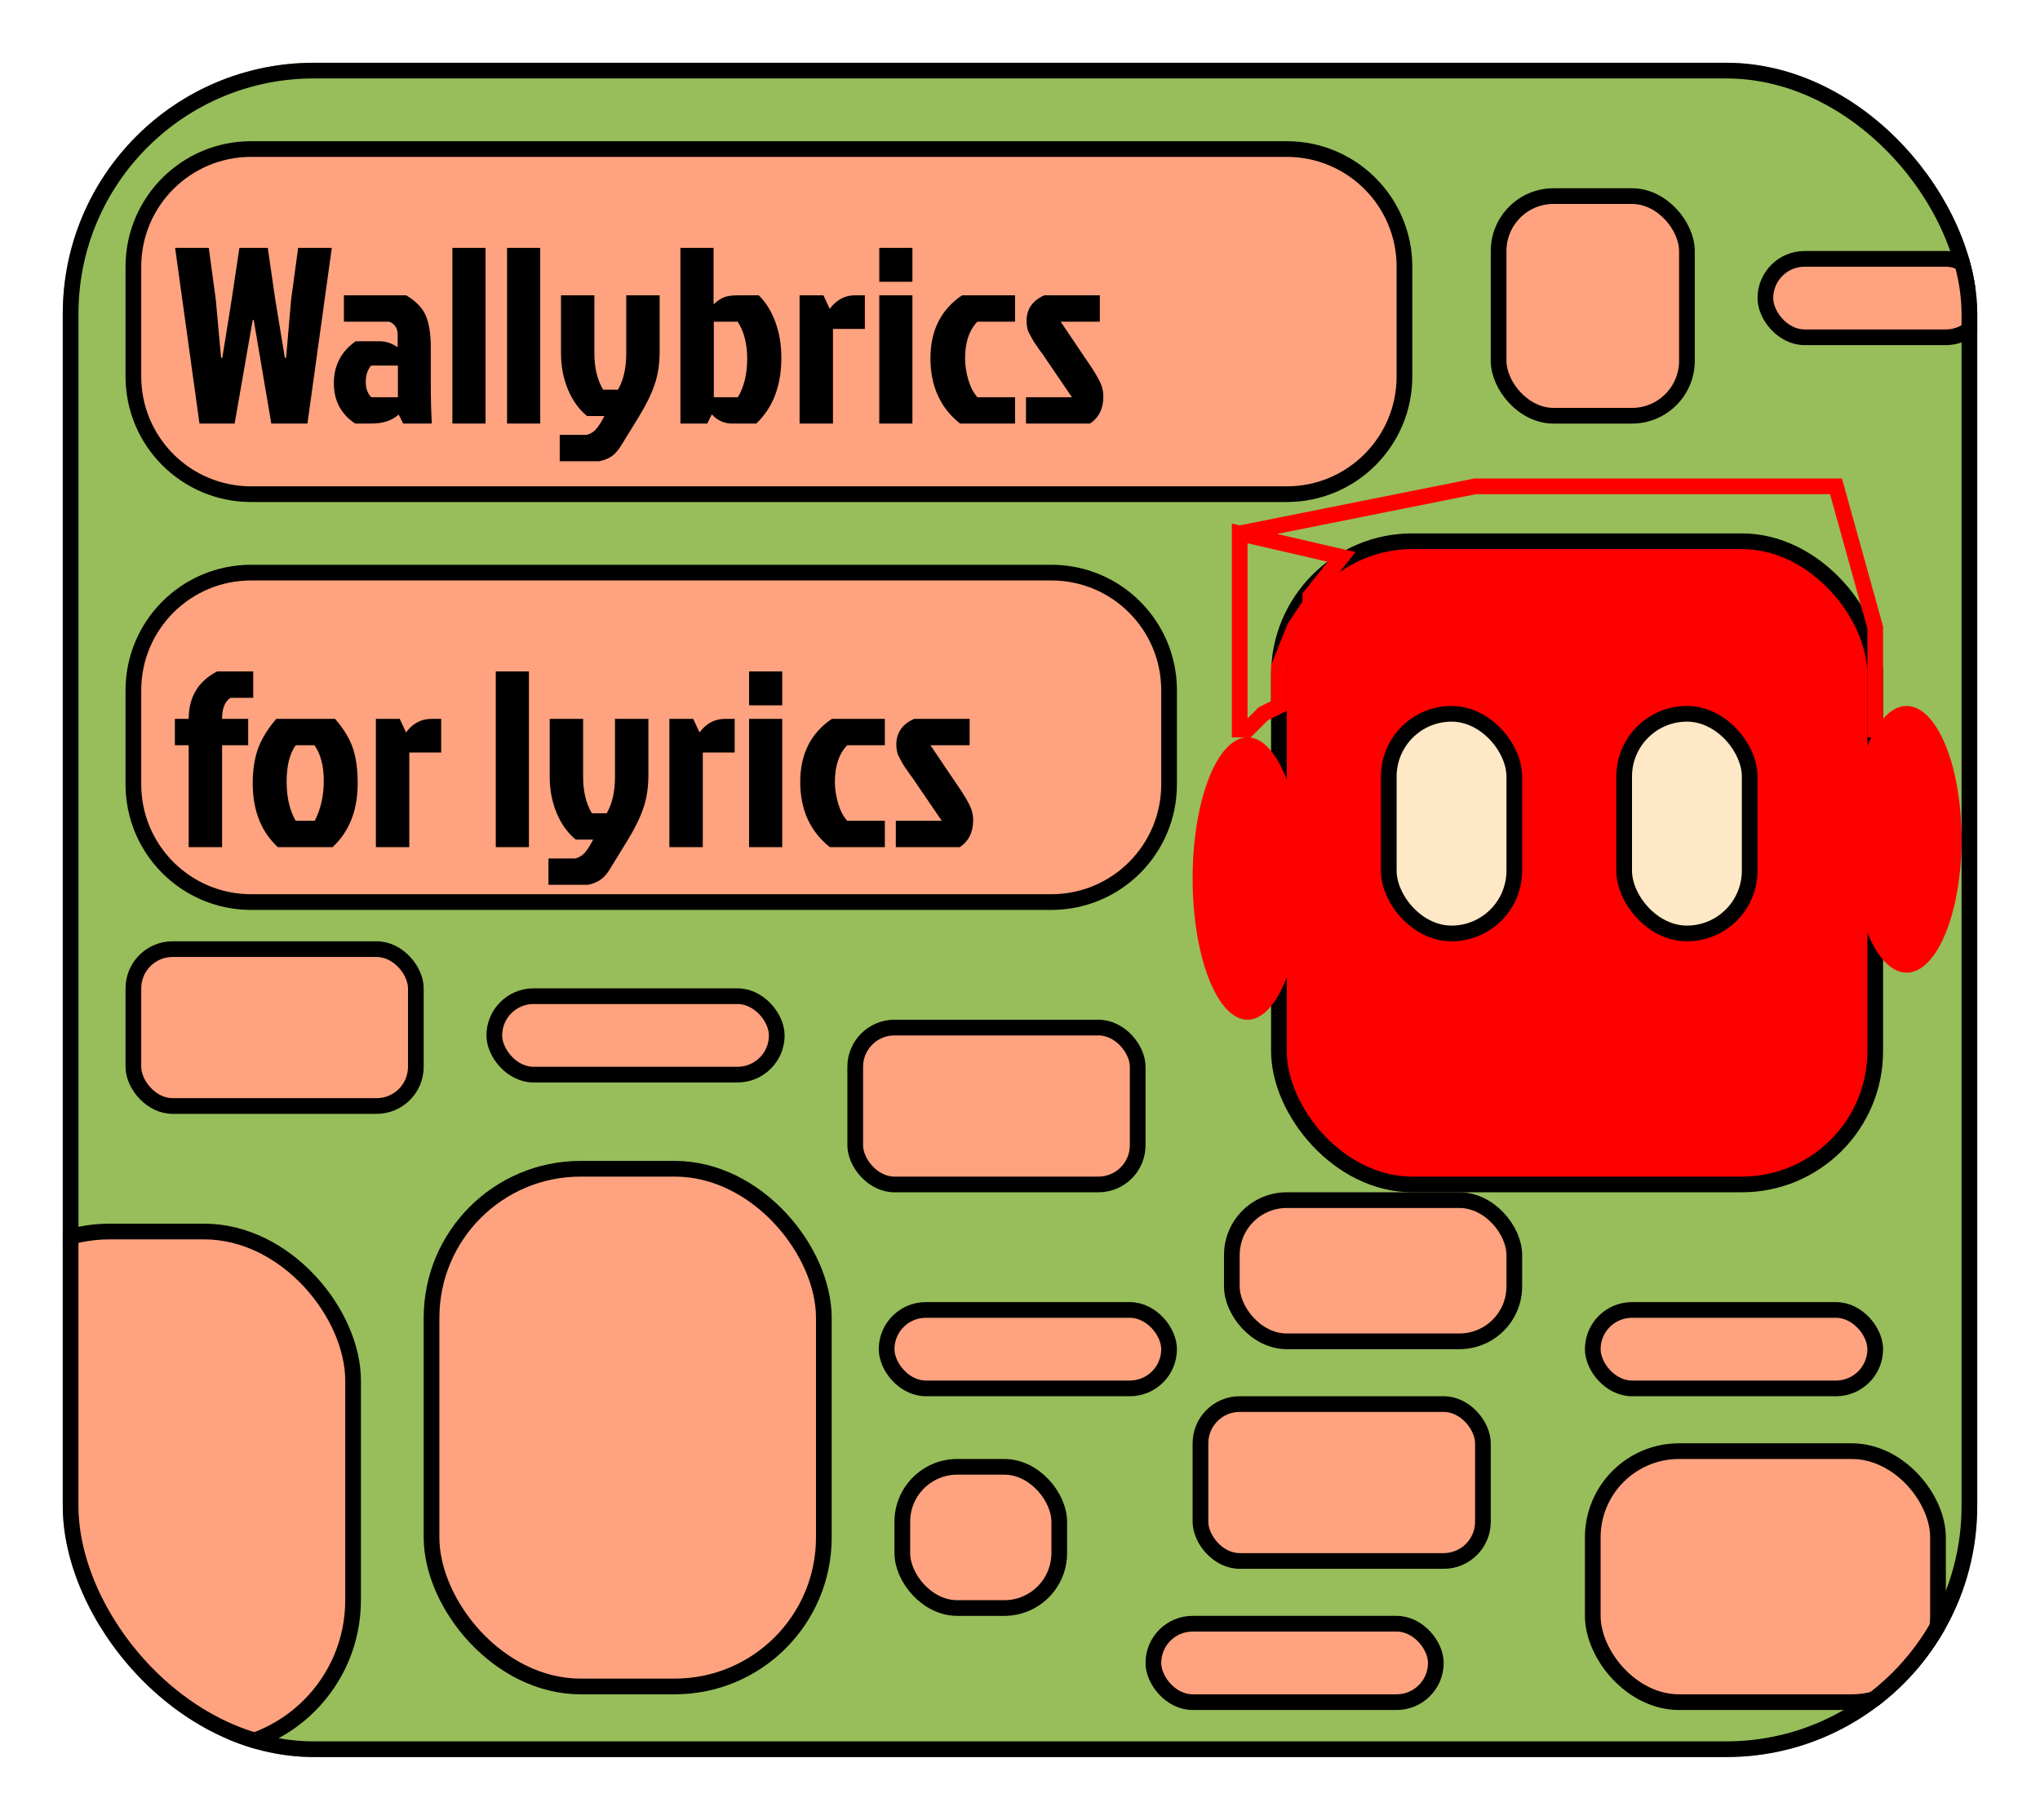<svg width="130" height="116" viewBox="0 0 130 116" fill="none" xmlns="http://www.w3.org/2000/svg">
<g filter="url(#filter0_d_50_21)">
<g clip-path="url(#clip0_50_21)">
<rect x="4" width="122" height="108" rx="16" fill="#97BE5A"/>
<path d="M8.5 13C8.5 8.858 11.858 5.5 16 5.5H82C86.142 5.5 89.5 8.858 89.5 13V20C89.5 24.142 86.142 27.5 82 27.5H16C11.858 27.5 8.5 24.142 8.5 20V13Z" fill="#FFA27F" stroke="black"/>
<path d="M17.288 23L16.168 16.392H16.104L14.952 23H12.712L11.16 11.8H13.304L13.752 15.096L14.088 18.808H14.168L14.76 15.112L15.256 11.8H17.064L17.544 15.112L18.152 18.808H18.232L18.552 15.096L19 11.8H21.144L19.592 23H17.288ZM25.357 19.304H23.645C23.421 19.581 23.308 19.928 23.308 20.344C23.308 20.76 23.426 21.085 23.66 21.32H25.357V19.304ZM21.916 14.824H25.884C26.524 15.208 26.946 15.651 27.148 16.152C27.351 16.643 27.453 17.315 27.453 18.168V20.568C27.453 21.453 27.474 22.264 27.517 23H25.692L25.404 22.424C24.988 22.808 24.402 23 23.645 23H22.637C21.73 22.403 21.276 21.544 21.276 20.424C21.276 19.293 21.741 18.403 22.669 17.752H24.172C24.588 17.752 24.978 17.88 25.34 18.136V17.336C25.34 16.92 25.159 16.643 24.797 16.504H21.916V14.824ZM30.941 11.8V23H28.829V11.8H30.941ZM34.425 11.8V23H32.313V11.8H34.425ZM35.749 18.504V14.824H37.877V18.52C37.877 19.448 38.064 20.221 38.437 20.84H39.381C39.733 20.232 39.909 19.459 39.909 18.52V14.824H42.037V18.392C42.037 19.192 41.931 19.896 41.717 20.504C41.515 21.112 41.179 21.8 40.709 22.568L39.637 24.312C39.445 24.643 39.243 24.888 39.029 25.048C38.816 25.208 38.539 25.325 38.197 25.4H35.669V23.72H37.397C37.621 23.656 37.808 23.544 37.957 23.384C38.107 23.224 38.261 22.995 38.421 22.696L38.517 22.52H37.413C36.901 22.104 36.496 21.544 36.197 20.84C35.899 20.125 35.749 19.347 35.749 18.504ZM43.36 11.8H45.472V15.4C45.706 15.187 45.925 15.037 46.128 14.952C46.341 14.867 46.656 14.824 47.072 14.824H48.352C48.8 15.261 49.152 15.827 49.408 16.52C49.664 17.213 49.792 17.976 49.792 18.808C49.792 20.589 49.258 21.987 48.192 23H46.672C46.149 23 45.712 22.803 45.36 22.408L45.072 23H43.36V11.8ZM45.488 21.32H47.024C47.419 20.648 47.616 19.832 47.616 18.872C47.616 17.912 47.413 17.123 47.008 16.504H45.488V21.32ZM50.954 23V14.824H52.474L52.874 15.688C53.301 15.112 53.839 14.824 54.49 14.824H55.114V16.968H53.082V23H50.954ZM56.032 23V14.824H58.144V23H56.032ZM56.032 11.8H58.144V13.96H56.032V11.8ZM61.5 18.84C61.5 19.288 61.569 19.747 61.708 20.216C61.847 20.675 62.039 21.043 62.284 21.32H64.684V23H61.18C59.922 21.997 59.292 20.611 59.292 18.84C59.292 17.069 59.964 15.731 61.308 14.824H64.684V16.504H62.284C61.761 17.048 61.5 17.827 61.5 18.84ZM66.55 14.824H70.087V16.504H67.591L69.111 18.76C69.793 19.731 70.172 20.397 70.246 20.76C70.289 20.931 70.311 21.107 70.311 21.288C70.311 22.045 70.028 22.616 69.463 23H65.382V21.32H68.311L66.599 18.808C66.524 18.691 66.406 18.525 66.246 18.312C66.097 18.099 65.98 17.928 65.894 17.8C65.809 17.661 65.751 17.56 65.719 17.496C65.686 17.432 65.644 17.352 65.591 17.256C65.537 17.149 65.5 17.059 65.478 16.984C65.436 16.781 65.415 16.616 65.415 16.488C65.415 15.709 65.793 15.155 66.55 14.824Z" fill="black"/>
<path d="M8.5 40C8.5 35.858 11.858 32.5 16 32.5H67C71.142 32.5 74.5 35.858 74.5 40V46C74.5 50.142 71.142 53.5 67 53.5H16C11.858 53.5 8.5 50.142 8.5 46V40Z" fill="#FFA27F" stroke="black"/>
<rect x="27.5" y="70.5" width="25" height="33" rx="9.5" fill="#FFA27F" stroke="black"/>
<rect x="-2.5" y="74.5" width="25" height="33" rx="9.5" fill="#FFA27F" stroke="black"/>
<rect x="81.5" y="30.5" width="38" height="41" rx="8.5" fill="#FF0000" stroke="black"/>
<rect x="88.5" y="41.5" width="8" height="14" rx="4" fill="#FFE8C5" stroke="black"/>
<rect x="103.5" y="41.5" width="8" height="14" rx="4" fill="#FFE8C5" stroke="black"/>
<ellipse cx="79.5" cy="52" rx="3.5" ry="9" fill="#FF0000"/>
<path d="M79 30L94 27H117L119.5 36V43M79 30V42.5H79.5L80 42L80.5 41.5L81.5 41V40V38.5L82.5 36L83.5 34.5V34L85.5 31.5L79 30Z" stroke="#FF0000"/>
<ellipse cx="121.5" cy="49.5" rx="3.5" ry="8.5" fill="#FF0000"/>
<rect x="8.5" y="56.5" width="18" height="10" rx="2.5" fill="#FFA27F" stroke="black"/>
<rect x="76.5" y="85.5" width="18" height="10" rx="2.5" fill="#FFA27F" stroke="black"/>
<rect x="54.5" y="61.5" width="18" height="10" rx="2.5" fill="#FFA27F" stroke="black"/>
<rect x="95.5" y="8.5" width="12" height="14" rx="3.5" fill="#FFA27F" stroke="black"/>
<rect x="112.5" y="12.5" width="14" height="5" rx="2.5" fill="#FFA27F" stroke="black"/>
<rect x="101.5" y="79.5" width="18" height="5" rx="2.5" fill="#FFA27F" stroke="black"/>
<rect x="78.5" y="72.5" width="18" height="9" rx="3.5" fill="#FFA27F" stroke="black"/>
<rect x="31.5" y="59.5" width="18" height="5" rx="2.5" fill="#FFA27F" stroke="black"/>
<rect x="73.5" y="99.5" width="18" height="5" rx="2.5" fill="#FFA27F" stroke="black"/>
<rect x="56.5" y="79.5" width="18" height="5" rx="2.5" fill="#FFA27F" stroke="black"/>
<rect x="57.5" y="89.5" width="10" height="9" rx="3.5" fill="#FFA27F" stroke="black"/>
<rect x="101.5" y="88.5" width="22" height="16" rx="5.5" fill="#FFA27F" stroke="black"/>
<path d="M13.832 38.8H16.136V40.48H14.696C14.333 40.704 14.152 41.152 14.152 41.824H15.816V43.504H14.152V50H12.024V43.504H11.144V41.824H12.024C12.024 40.437 12.627 39.429 13.832 38.8ZM21.193 50H17.705C16.638 49.008 16.105 47.653 16.105 45.936C16.105 45.072 16.222 44.32 16.457 43.68C16.702 43.04 17.086 42.421 17.609 41.824H21.353C21.907 42.464 22.286 43.088 22.489 43.696C22.691 44.293 22.793 45.04 22.793 45.936C22.793 47.653 22.259 49.008 21.193 50ZM18.841 48.32H20.057C20.441 47.573 20.633 46.725 20.633 45.776C20.633 44.827 20.435 44.069 20.041 43.504H18.841C18.457 44.048 18.265 44.821 18.265 45.824C18.265 46.816 18.457 47.648 18.841 48.32ZM23.954 50V41.824H25.474L25.874 42.688C26.301 42.112 26.839 41.824 27.49 41.824H28.114V43.968H26.082V50H23.954ZM33.706 38.8V50H31.594V38.8H33.706ZM35.031 45.504V41.824H37.159V45.52C37.159 46.448 37.345 47.221 37.719 47.84H38.663C39.015 47.232 39.191 46.459 39.191 45.52V41.824H41.319V45.392C41.319 46.192 41.212 46.896 40.999 47.504C40.796 48.112 40.46 48.8 39.991 49.568L38.919 51.312C38.727 51.643 38.524 51.888 38.311 52.048C38.097 52.208 37.82 52.325 37.479 52.4H34.951V50.72H36.679C36.903 50.656 37.089 50.544 37.239 50.384C37.388 50.224 37.543 49.995 37.703 49.696L37.799 49.52H36.695C36.183 49.104 35.777 48.544 35.479 47.84C35.18 47.125 35.031 46.347 35.031 45.504ZM42.657 50V41.824H44.177L44.577 42.688C45.004 42.112 45.542 41.824 46.193 41.824H46.817V43.968H44.785V50H42.657ZM47.735 50V41.824H49.847V50H47.735ZM47.735 38.8H49.847V40.96H47.735V38.8ZM53.203 45.84C53.203 46.288 53.273 46.747 53.411 47.216C53.55 47.675 53.742 48.043 53.987 48.32H56.387V50H52.883C51.625 48.997 50.995 47.611 50.995 45.84C50.995 44.069 51.667 42.731 53.011 41.824H56.387V43.504H53.987C53.465 44.048 53.203 44.827 53.203 45.84ZM58.254 41.824H61.79V43.504H59.294L60.814 45.76C61.496 46.731 61.875 47.397 61.95 47.76C61.992 47.931 62.014 48.107 62.014 48.288C62.014 49.045 61.731 49.616 61.166 50H57.086V48.32H60.014L58.302 45.808C58.227 45.691 58.11 45.525 57.95 45.312C57.8 45.099 57.683 44.928 57.598 44.8C57.512 44.661 57.454 44.56 57.422 44.496C57.39 44.432 57.347 44.352 57.294 44.256C57.24 44.149 57.203 44.059 57.182 43.984C57.139 43.781 57.118 43.616 57.118 43.488C57.118 42.709 57.496 42.155 58.254 41.824Z" fill="black"/>
</g>
<rect x="4.5" y="0.5" width="121" height="107" rx="15.5" stroke="black"/>
</g>
<defs>
<filter id="filter0_d_50_21" x="0" y="0" width="130" height="116" filterUnits="userSpaceOnUse" color-interpolation-filters="sRGB">
<feFlood flood-opacity="0" result="BackgroundImageFix"/>
<feColorMatrix in="SourceAlpha" type="matrix" values="0 0 0 0 0 0 0 0 0 0 0 0 0 0 0 0 0 0 127 0" result="hardAlpha"/>
<feOffset dy="4"/>
<feGaussianBlur stdDeviation="2"/>
<feComposite in2="hardAlpha" operator="out"/>
<feColorMatrix type="matrix" values="0 0 0 0 0 0 0 0 0 0 0 0 0 0 0 0 0 0 0.25 0"/>
<feBlend mode="normal" in2="BackgroundImageFix" result="effect1_dropShadow_50_21"/>
<feBlend mode="normal" in="SourceGraphic" in2="effect1_dropShadow_50_21" result="shape"/>
</filter>
<clipPath id="clip0_50_21">
<rect x="4" width="122" height="108" rx="16" fill="white"/>
</clipPath>
</defs>
</svg>
